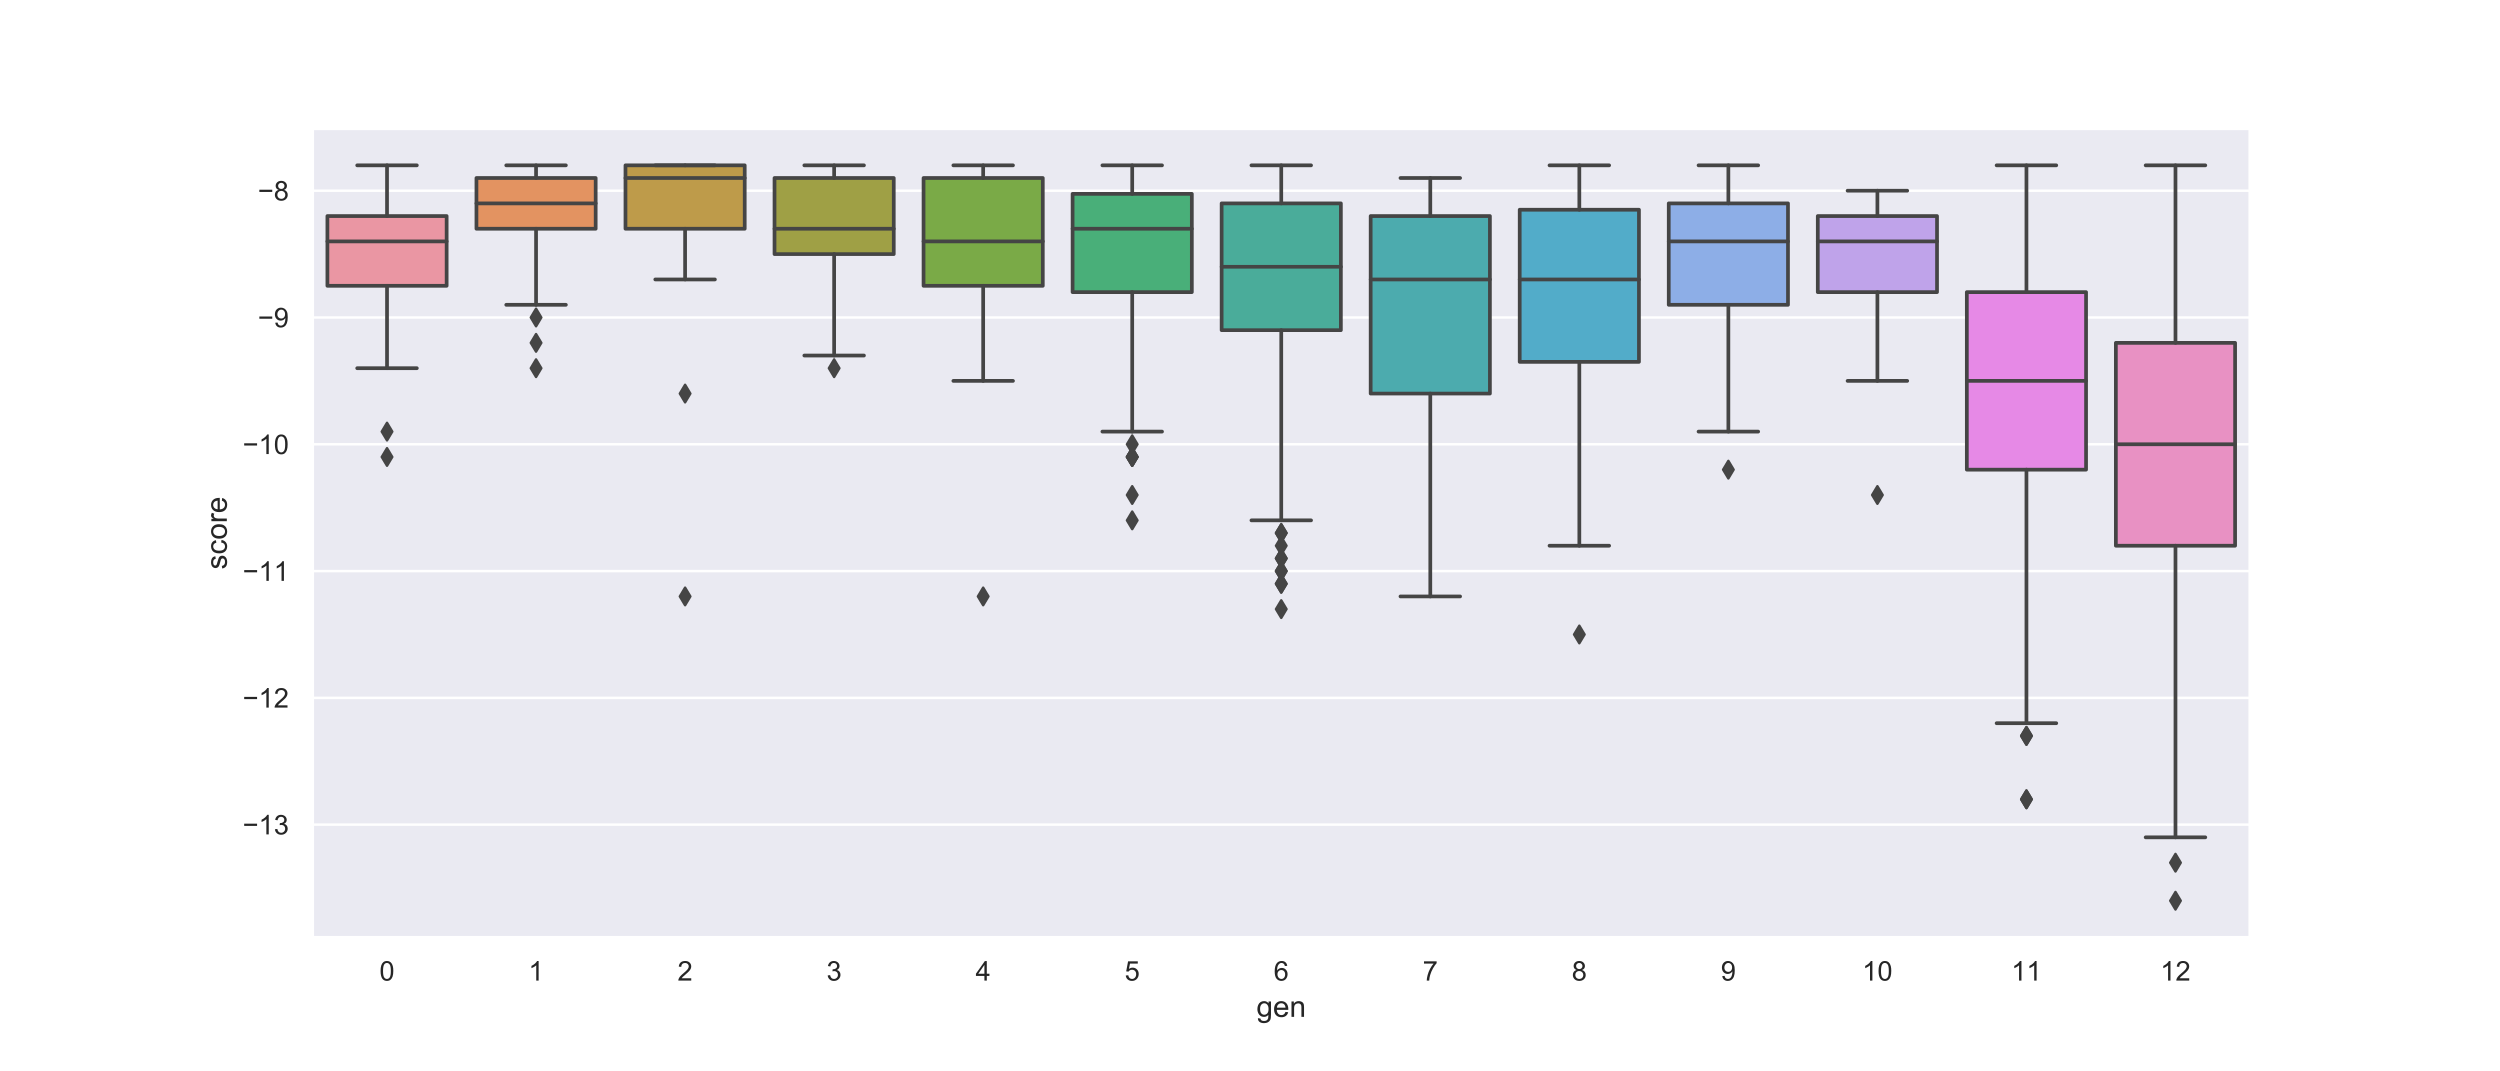 <?xml version="1.0" encoding="utf-8" standalone="no"?>
<!DOCTYPE svg PUBLIC "-//W3C//DTD SVG 1.1//EN"
  "http://www.w3.org/Graphics/SVG/1.1/DTD/svg11.dtd">
<!-- Created with matplotlib (https://matplotlib.org/) -->
<svg height="432pt" version="1.1" viewBox="0 0 1008 432" width="1008pt" xmlns="http://www.w3.org/2000/svg" xmlns:xlink="http://www.w3.org/1999/xlink">
 <defs>
  <style type="text/css">
*{stroke-linecap:butt;stroke-linejoin:round;}
  </style>
 </defs>
 <g id="figure_1">
  <g id="patch_1">
   <path d="M 0 432 
L 1008 432 
L 1008 0 
L 0 0 
z
" style="fill:#ffffff;"/>
  </g>
  <g id="axes_1">
   <g id="patch_2">
    <path d="M 126 378 
L 907.2 378 
L 907.2 51.84 
L 126 51.84 
z
" style="fill:#eaeaf2;"/>
   </g>
   <g id="matplotlib.axis_1">
    <g id="xtick_1">
     <g id="text_1">
      <!-- 0 -->
      <defs>
       <path d="M 4.156 35.297 
Q 4.156 48 6.766 55.734 
Q 9.375 63.484 14.516 67.672 
Q 19.672 71.875 27.484 71.875 
Q 33.25 71.875 37.594 69.547 
Q 41.938 67.234 44.766 62.859 
Q 47.609 58.5 49.219 52.219 
Q 50.828 45.953 50.828 35.297 
Q 50.828 22.703 48.234 14.969 
Q 45.656 7.234 40.5 3 
Q 35.359 -1.219 27.484 -1.219 
Q 17.141 -1.219 11.234 6.203 
Q 4.156 15.141 4.156 35.297 
z
M 13.188 35.297 
Q 13.188 17.672 17.312 11.828 
Q 21.438 6 27.484 6 
Q 33.547 6 37.672 11.859 
Q 41.797 17.719 41.797 35.297 
Q 41.797 52.984 37.672 58.781 
Q 33.547 64.594 27.391 64.594 
Q 21.344 64.594 17.719 59.469 
Q 13.188 52.938 13.188 35.297 
z
" id="ArialMT-48"/>
      </defs>
      <g style="fill:#262626;" transform="translate(152.988 395.374)scale(0.11 -0.11)">
       <use xlink:href="#ArialMT-48"/>
      </g>
     </g>
    </g>
    <g id="xtick_2">
     <g id="text_2">
      <!-- 1 -->
      <defs>
       <path d="M 37.25 0 
L 28.469 0 
L 28.469 56 
Q 25.297 52.984 20.141 49.953 
Q 14.984 46.922 10.891 45.406 
L 10.891 53.906 
Q 18.266 57.375 23.781 62.297 
Q 29.297 67.234 31.594 71.875 
L 37.25 71.875 
z
" id="ArialMT-49"/>
      </defs>
      <g style="fill:#262626;" transform="translate(213.08 395.374)scale(0.11 -0.11)">
       <use xlink:href="#ArialMT-49"/>
      </g>
     </g>
    </g>
    <g id="xtick_3">
     <g id="text_3">
      <!-- 2 -->
      <defs>
       <path d="M 50.344 8.453 
L 50.344 0 
L 3.031 0 
Q 2.938 3.172 4.047 6.109 
Q 5.859 10.938 9.828 15.625 
Q 13.812 20.312 21.344 26.469 
Q 33.016 36.031 37.109 41.625 
Q 41.219 47.219 41.219 52.203 
Q 41.219 57.422 37.469 61 
Q 33.734 64.594 27.734 64.594 
Q 21.391 64.594 17.578 60.781 
Q 13.766 56.984 13.719 50.25 
L 4.688 51.172 
Q 5.609 61.281 11.656 66.578 
Q 17.719 71.875 27.938 71.875 
Q 38.234 71.875 44.234 66.156 
Q 50.25 60.453 50.25 52 
Q 50.25 47.703 48.484 43.547 
Q 46.734 39.406 42.656 34.812 
Q 38.578 30.219 29.109 22.219 
Q 21.188 15.578 18.938 13.203 
Q 16.703 10.844 15.234 8.453 
z
" id="ArialMT-50"/>
      </defs>
      <g style="fill:#262626;" transform="translate(273.172 395.374)scale(0.11 -0.11)">
       <use xlink:href="#ArialMT-50"/>
      </g>
     </g>
    </g>
    <g id="xtick_4">
     <g id="text_4">
      <!-- 3 -->
      <defs>
       <path d="M 4.203 18.891 
L 12.984 20.062 
Q 14.5 12.594 18.141 9.297 
Q 21.781 6 27 6 
Q 33.203 6 37.469 10.297 
Q 41.75 14.594 41.75 20.953 
Q 41.75 27 37.797 30.922 
Q 33.844 34.859 27.734 34.859 
Q 25.25 34.859 21.531 33.891 
L 22.516 41.609 
Q 23.391 41.5 23.922 41.5 
Q 29.547 41.5 34.031 44.422 
Q 38.531 47.359 38.531 53.469 
Q 38.531 58.297 35.25 61.469 
Q 31.984 64.656 26.812 64.656 
Q 21.688 64.656 18.266 61.422 
Q 14.844 58.203 13.875 51.766 
L 5.078 53.328 
Q 6.688 62.156 12.391 67.016 
Q 18.109 71.875 26.609 71.875 
Q 32.469 71.875 37.391 69.359 
Q 42.328 66.844 44.938 62.5 
Q 47.562 58.156 47.562 53.266 
Q 47.562 48.641 45.062 44.828 
Q 42.578 41.016 37.703 38.766 
Q 44.047 37.312 47.562 32.688 
Q 51.078 28.078 51.078 21.141 
Q 51.078 11.766 44.234 5.25 
Q 37.406 -1.266 26.953 -1.266 
Q 17.531 -1.266 11.297 4.344 
Q 5.078 9.969 4.203 18.891 
z
" id="ArialMT-51"/>
      </defs>
      <g style="fill:#262626;" transform="translate(333.265 395.374)scale(0.11 -0.11)">
       <use xlink:href="#ArialMT-51"/>
      </g>
     </g>
    </g>
    <g id="xtick_5">
     <g id="text_5">
      <!-- 4 -->
      <defs>
       <path d="M 32.328 0 
L 32.328 17.141 
L 1.266 17.141 
L 1.266 25.203 
L 33.938 71.578 
L 41.109 71.578 
L 41.109 25.203 
L 50.781 25.203 
L 50.781 17.141 
L 41.109 17.141 
L 41.109 0 
z
M 32.328 25.203 
L 32.328 57.469 
L 9.906 25.203 
z
" id="ArialMT-52"/>
      </defs>
      <g style="fill:#262626;" transform="translate(393.357 395.374)scale(0.11 -0.11)">
       <use xlink:href="#ArialMT-52"/>
      </g>
     </g>
    </g>
    <g id="xtick_6">
     <g id="text_6">
      <!-- 5 -->
      <defs>
       <path d="M 4.156 18.75 
L 13.375 19.531 
Q 14.406 12.797 18.141 9.391 
Q 21.875 6 27.156 6 
Q 33.5 6 37.891 10.781 
Q 42.281 15.578 42.281 23.484 
Q 42.281 31 38.062 35.344 
Q 33.844 39.703 27 39.703 
Q 22.75 39.703 19.328 37.766 
Q 15.922 35.844 13.969 32.766 
L 5.719 33.844 
L 12.641 70.609 
L 48.25 70.609 
L 48.25 62.203 
L 19.672 62.203 
L 15.828 42.969 
Q 22.266 47.469 29.344 47.469 
Q 38.719 47.469 45.156 40.969 
Q 51.609 34.469 51.609 24.266 
Q 51.609 14.547 45.953 7.469 
Q 39.062 -1.219 27.156 -1.219 
Q 17.391 -1.219 11.203 4.25 
Q 5.031 9.719 4.156 18.75 
z
" id="ArialMT-53"/>
      </defs>
      <g style="fill:#262626;" transform="translate(453.449 395.374)scale(0.11 -0.11)">
       <use xlink:href="#ArialMT-53"/>
      </g>
     </g>
    </g>
    <g id="xtick_7">
     <g id="text_7">
      <!-- 6 -->
      <defs>
       <path d="M 49.75 54.047 
L 41.016 53.375 
Q 39.844 58.547 37.703 60.891 
Q 34.125 64.656 28.906 64.656 
Q 24.703 64.656 21.531 62.312 
Q 17.391 59.281 14.984 53.469 
Q 12.594 47.656 12.5 36.922 
Q 15.672 41.75 20.266 44.094 
Q 24.859 46.438 29.891 46.438 
Q 38.672 46.438 44.844 39.969 
Q 51.031 33.5 51.031 23.25 
Q 51.031 16.5 48.125 10.719 
Q 45.219 4.938 40.141 1.859 
Q 35.062 -1.219 28.609 -1.219 
Q 17.625 -1.219 10.688 6.859 
Q 3.766 14.938 3.766 33.5 
Q 3.766 54.25 11.422 63.672 
Q 18.109 71.875 29.438 71.875 
Q 37.891 71.875 43.281 67.141 
Q 48.688 62.406 49.75 54.047 
z
M 13.875 23.188 
Q 13.875 18.656 15.797 14.5 
Q 17.719 10.359 21.188 8.172 
Q 24.656 6 28.469 6 
Q 34.031 6 38.031 10.484 
Q 42.047 14.984 42.047 22.703 
Q 42.047 30.125 38.078 34.391 
Q 34.125 38.672 28.125 38.672 
Q 22.172 38.672 18.016 34.391 
Q 13.875 30.125 13.875 23.188 
z
" id="ArialMT-54"/>
      </defs>
      <g style="fill:#262626;" transform="translate(513.541 395.374)scale(0.11 -0.11)">
       <use xlink:href="#ArialMT-54"/>
      </g>
     </g>
    </g>
    <g id="xtick_8">
     <g id="text_8">
      <!-- 7 -->
      <defs>
       <path d="M 4.734 62.203 
L 4.734 70.656 
L 51.078 70.656 
L 51.078 63.812 
Q 44.234 56.547 37.516 44.484 
Q 30.812 32.422 27.156 19.672 
Q 24.516 10.688 23.781 0 
L 14.75 0 
Q 14.891 8.453 18.062 20.406 
Q 21.234 32.375 27.172 43.484 
Q 33.109 54.594 39.797 62.203 
z
" id="ArialMT-55"/>
      </defs>
      <g style="fill:#262626;" transform="translate(573.634 395.374)scale(0.11 -0.11)">
       <use xlink:href="#ArialMT-55"/>
      </g>
     </g>
    </g>
    <g id="xtick_9">
     <g id="text_9">
      <!-- 8 -->
      <defs>
       <path d="M 17.672 38.812 
Q 12.203 40.828 9.562 44.531 
Q 6.938 48.25 6.938 53.422 
Q 6.938 61.234 12.547 66.547 
Q 18.172 71.875 27.484 71.875 
Q 36.859 71.875 42.578 66.422 
Q 48.297 60.984 48.297 53.172 
Q 48.297 48.188 45.672 44.5 
Q 43.062 40.828 37.75 38.812 
Q 44.344 36.672 47.781 31.875 
Q 51.219 27.094 51.219 20.453 
Q 51.219 11.281 44.719 5.031 
Q 38.234 -1.219 27.641 -1.219 
Q 17.047 -1.219 10.547 5.047 
Q 4.047 11.328 4.047 20.703 
Q 4.047 27.688 7.594 32.391 
Q 11.141 37.109 17.672 38.812 
z
M 15.922 53.719 
Q 15.922 48.641 19.188 45.406 
Q 22.469 42.188 27.688 42.188 
Q 32.766 42.188 36.016 45.375 
Q 39.266 48.578 39.266 53.219 
Q 39.266 58.062 35.906 61.359 
Q 32.562 64.656 27.594 64.656 
Q 22.562 64.656 19.234 61.422 
Q 15.922 58.203 15.922 53.719 
z
M 13.094 20.656 
Q 13.094 16.891 14.875 13.375 
Q 16.656 9.859 20.172 7.922 
Q 23.688 6 27.734 6 
Q 34.031 6 38.125 10.047 
Q 42.234 14.109 42.234 20.359 
Q 42.234 26.703 38.016 30.859 
Q 33.797 35.016 27.438 35.016 
Q 21.234 35.016 17.156 30.906 
Q 13.094 26.812 13.094 20.656 
z
" id="ArialMT-56"/>
      </defs>
      <g style="fill:#262626;" transform="translate(633.726 395.374)scale(0.11 -0.11)">
       <use xlink:href="#ArialMT-56"/>
      </g>
     </g>
    </g>
    <g id="xtick_10">
     <g id="text_10">
      <!-- 9 -->
      <defs>
       <path d="M 5.469 16.547 
L 13.922 17.328 
Q 14.984 11.375 18.016 8.688 
Q 21.047 6 25.781 6 
Q 29.828 6 32.875 7.859 
Q 35.938 9.719 37.891 12.812 
Q 39.844 15.922 41.156 21.188 
Q 42.484 26.469 42.484 31.938 
Q 42.484 32.516 42.438 33.688 
Q 39.797 29.5 35.234 26.875 
Q 30.672 24.266 25.344 24.266 
Q 16.453 24.266 10.297 30.703 
Q 4.156 37.156 4.156 47.703 
Q 4.156 58.594 10.578 65.234 
Q 17 71.875 26.656 71.875 
Q 33.641 71.875 39.422 68.109 
Q 45.219 64.359 48.219 57.391 
Q 51.219 50.438 51.219 37.25 
Q 51.219 23.531 48.234 15.406 
Q 45.266 7.281 39.375 3.031 
Q 33.5 -1.219 25.594 -1.219 
Q 17.188 -1.219 11.859 3.438 
Q 6.547 8.109 5.469 16.547 
z
M 41.453 48.141 
Q 41.453 55.719 37.422 60.156 
Q 33.406 64.594 27.734 64.594 
Q 21.875 64.594 17.531 59.812 
Q 13.188 55.031 13.188 47.406 
Q 13.188 40.578 17.312 36.297 
Q 21.438 32.031 27.484 32.031 
Q 33.594 32.031 37.516 36.297 
Q 41.453 40.578 41.453 48.141 
z
" id="ArialMT-57"/>
      </defs>
      <g style="fill:#262626;" transform="translate(693.818 395.374)scale(0.11 -0.11)">
       <use xlink:href="#ArialMT-57"/>
      </g>
     </g>
    </g>
    <g id="xtick_11">
     <g id="text_11">
      <!-- 10 -->
      <g style="fill:#262626;" transform="translate(750.852 395.374)scale(0.11 -0.11)">
       <use xlink:href="#ArialMT-49"/>
       <use x="55.615" xlink:href="#ArialMT-48"/>
      </g>
     </g>
    </g>
    <g id="xtick_12">
     <g id="text_12">
      <!-- 11 -->
      <g style="fill:#262626;" transform="translate(810.951 395.374)scale(0.11 -0.11)">
       <use xlink:href="#ArialMT-49"/>
       <use x="55.506" xlink:href="#ArialMT-49"/>
      </g>
     </g>
    </g>
    <g id="xtick_13">
     <g id="text_13">
      <!-- 12 -->
      <g style="fill:#262626;" transform="translate(871.037 395.374)scale(0.11 -0.11)">
       <use xlink:href="#ArialMT-49"/>
       <use x="55.615" xlink:href="#ArialMT-50"/>
      </g>
     </g>
    </g>
    <g id="text_14">
     <!-- gen -->
     <defs>
      <path d="M 4.984 -4.297 
L 13.531 -5.562 
Q 14.062 -9.516 16.5 -11.328 
Q 19.781 -13.766 25.438 -13.766 
Q 31.547 -13.766 34.859 -11.328 
Q 38.188 -8.891 39.359 -4.5 
Q 40.047 -1.812 39.984 6.781 
Q 34.234 0 25.641 0 
Q 14.938 0 9.078 7.719 
Q 3.219 15.438 3.219 26.219 
Q 3.219 33.641 5.906 39.906 
Q 8.594 46.188 13.688 49.609 
Q 18.797 53.031 25.688 53.031 
Q 34.859 53.031 40.828 45.609 
L 40.828 51.859 
L 48.922 51.859 
L 48.922 7.031 
Q 48.922 -5.078 46.453 -10.125 
Q 44 -15.188 38.641 -18.109 
Q 33.297 -21.047 25.484 -21.047 
Q 16.219 -21.047 10.5 -16.875 
Q 4.781 -12.703 4.984 -4.297 
z
M 12.25 26.859 
Q 12.25 16.656 16.297 11.969 
Q 20.359 7.281 26.469 7.281 
Q 32.516 7.281 36.609 11.938 
Q 40.719 16.609 40.719 26.562 
Q 40.719 36.078 36.5 40.906 
Q 32.281 45.75 26.312 45.75 
Q 20.453 45.75 16.344 40.984 
Q 12.25 36.234 12.25 26.859 
z
" id="ArialMT-103"/>
      <path d="M 42.094 16.703 
L 51.172 15.578 
Q 49.031 7.625 43.219 3.219 
Q 37.406 -1.172 28.375 -1.172 
Q 17 -1.172 10.328 5.828 
Q 3.656 12.844 3.656 25.484 
Q 3.656 38.578 10.391 45.797 
Q 17.141 53.031 27.875 53.031 
Q 38.281 53.031 44.875 45.953 
Q 51.469 38.875 51.469 26.031 
Q 51.469 25.25 51.422 23.688 
L 12.75 23.688 
Q 13.234 15.141 17.578 10.594 
Q 21.922 6.062 28.422 6.062 
Q 33.25 6.062 36.672 8.594 
Q 40.094 11.141 42.094 16.703 
z
M 13.234 30.906 
L 42.188 30.906 
Q 41.609 37.453 38.875 40.719 
Q 34.672 45.797 27.984 45.797 
Q 21.922 45.797 17.797 41.75 
Q 13.672 37.703 13.234 30.906 
z
" id="ArialMT-101"/>
      <path d="M 6.594 0 
L 6.594 51.859 
L 14.5 51.859 
L 14.5 44.484 
Q 20.219 53.031 31 53.031 
Q 35.688 53.031 39.625 51.344 
Q 43.562 49.656 45.516 46.922 
Q 47.469 44.188 48.25 40.438 
Q 48.734 37.984 48.734 31.891 
L 48.734 0 
L 39.938 0 
L 39.938 31.547 
Q 39.938 36.922 38.906 39.578 
Q 37.891 42.234 35.281 43.812 
Q 32.672 45.406 29.156 45.406 
Q 23.531 45.406 19.453 41.844 
Q 15.375 38.281 15.375 28.328 
L 15.375 0 
z
" id="ArialMT-110"/>
     </defs>
     <g style="fill:#262626;" transform="translate(506.59 410.009)scale(0.12 -0.12)">
      <use xlink:href="#ArialMT-103"/>
      <use x="55.615" xlink:href="#ArialMT-101"/>
      <use x="111.23" xlink:href="#ArialMT-110"/>
     </g>
    </g>
   </g>
   <g id="matplotlib.axis_2">
    <g id="ytick_1">
     <g id="line2d_1">
      <path clip-path="url(#p9f31cb4ea2)" d="M 126 332.501 
L 907.2 332.501 
" style="fill:none;stroke:#ffffff;stroke-linecap:round;"/>
     </g>
     <g id="text_15">
      <!-- −13 -->
      <defs>
       <path d="M 52.828 31.203 
L 5.562 31.203 
L 5.562 39.406 
L 52.828 39.406 
z
" id="ArialMT-8722"/>
      </defs>
      <g style="fill:#262626;" transform="translate(97.841 336.438)scale(0.11 -0.11)">
       <use xlink:href="#ArialMT-8722"/>
       <use x="58.398" xlink:href="#ArialMT-49"/>
       <use x="114.014" xlink:href="#ArialMT-51"/>
      </g>
     </g>
    </g>
    <g id="ytick_2">
     <g id="line2d_2">
      <path clip-path="url(#p9f31cb4ea2)" d="M 126 281.379 
L 907.2 281.379 
" style="fill:none;stroke:#ffffff;stroke-linecap:round;"/>
     </g>
     <g id="text_16">
      <!-- −12 -->
      <g style="fill:#262626;" transform="translate(97.841 285.316)scale(0.11 -0.11)">
       <use xlink:href="#ArialMT-8722"/>
       <use x="58.398" xlink:href="#ArialMT-49"/>
       <use x="114.014" xlink:href="#ArialMT-50"/>
      </g>
     </g>
    </g>
    <g id="ytick_3">
     <g id="line2d_3">
      <path clip-path="url(#p9f31cb4ea2)" d="M 126 230.257 
L 907.2 230.257 
" style="fill:none;stroke:#ffffff;stroke-linecap:round;"/>
     </g>
     <g id="text_17">
      <!-- −11 -->
      <g style="fill:#262626;" transform="translate(97.853 234.193)scale(0.11 -0.11)">
       <use xlink:href="#ArialMT-8722"/>
       <use x="58.398" xlink:href="#ArialMT-49"/>
       <use x="113.904" xlink:href="#ArialMT-49"/>
      </g>
     </g>
    </g>
    <g id="ytick_4">
     <g id="line2d_4">
      <path clip-path="url(#p9f31cb4ea2)" d="M 126 179.134 
L 907.2 179.134 
" style="fill:none;stroke:#ffffff;stroke-linecap:round;"/>
     </g>
     <g id="text_18">
      <!-- −10 -->
      <g style="fill:#262626;" transform="translate(97.841 183.071)scale(0.11 -0.11)">
       <use xlink:href="#ArialMT-8722"/>
       <use x="58.398" xlink:href="#ArialMT-49"/>
       <use x="114.014" xlink:href="#ArialMT-48"/>
      </g>
     </g>
    </g>
    <g id="ytick_5">
     <g id="line2d_5">
      <path clip-path="url(#p9f31cb4ea2)" d="M 126 128.012 
L 907.2 128.012 
" style="fill:none;stroke:#ffffff;stroke-linecap:round;"/>
     </g>
     <g id="text_19">
      <!-- −9 -->
      <g style="fill:#262626;" transform="translate(103.958 131.949)scale(0.11 -0.11)">
       <use xlink:href="#ArialMT-8722"/>
       <use x="58.398" xlink:href="#ArialMT-57"/>
      </g>
     </g>
    </g>
    <g id="ytick_6">
     <g id="line2d_6">
      <path clip-path="url(#p9f31cb4ea2)" d="M 126 76.89 
L 907.2 76.89 
" style="fill:none;stroke:#ffffff;stroke-linecap:round;"/>
     </g>
     <g id="text_20">
      <!-- −8 -->
      <g style="fill:#262626;" transform="translate(103.958 80.827)scale(0.11 -0.11)">
       <use xlink:href="#ArialMT-8722"/>
       <use x="58.398" xlink:href="#ArialMT-56"/>
      </g>
     </g>
    </g>
    <g id="text_21">
     <!-- score -->
     <defs>
      <path d="M 3.078 15.484 
L 11.766 16.844 
Q 12.5 11.625 15.844 8.844 
Q 19.188 6.062 25.203 6.062 
Q 31.25 6.062 34.172 8.516 
Q 37.109 10.984 37.109 14.312 
Q 37.109 17.281 34.516 19 
Q 32.719 20.172 25.531 21.969 
Q 15.875 24.422 12.141 26.203 
Q 8.406 27.984 6.469 31.125 
Q 4.547 34.281 4.547 38.094 
Q 4.547 41.547 6.125 44.5 
Q 7.719 47.469 10.453 49.422 
Q 12.5 50.922 16.031 51.969 
Q 19.578 53.031 23.641 53.031 
Q 29.734 53.031 34.344 51.266 
Q 38.969 49.516 41.156 46.5 
Q 43.359 43.5 44.188 38.484 
L 35.594 37.312 
Q 35.016 41.312 32.203 43.547 
Q 29.391 45.797 24.266 45.797 
Q 18.219 45.797 15.625 43.797 
Q 13.031 41.797 13.031 39.109 
Q 13.031 37.406 14.109 36.031 
Q 15.188 34.625 17.484 33.688 
Q 18.797 33.203 25.25 31.453 
Q 34.578 28.953 38.25 27.359 
Q 41.938 25.781 44.031 22.75 
Q 46.141 19.734 46.141 15.234 
Q 46.141 10.844 43.578 6.953 
Q 41.016 3.078 36.172 0.953 
Q 31.344 -1.172 25.25 -1.172 
Q 15.141 -1.172 9.844 3.031 
Q 4.547 7.234 3.078 15.484 
z
" id="ArialMT-115"/>
      <path d="M 40.438 19 
L 49.078 17.875 
Q 47.656 8.938 41.812 3.875 
Q 35.984 -1.172 27.484 -1.172 
Q 16.844 -1.172 10.375 5.781 
Q 3.906 12.75 3.906 25.734 
Q 3.906 34.125 6.688 40.422 
Q 9.469 46.734 15.156 49.875 
Q 20.844 53.031 27.547 53.031 
Q 35.984 53.031 41.359 48.75 
Q 46.734 44.484 48.25 36.625 
L 39.703 35.297 
Q 38.484 40.531 35.375 43.156 
Q 32.281 45.797 27.875 45.797 
Q 21.234 45.797 17.078 41.031 
Q 12.938 36.281 12.938 25.984 
Q 12.938 15.531 16.938 10.797 
Q 20.953 6.062 27.391 6.062 
Q 32.562 6.062 36.031 9.234 
Q 39.5 12.406 40.438 19 
z
" id="ArialMT-99"/>
      <path d="M 3.328 25.922 
Q 3.328 40.328 11.328 47.266 
Q 18.016 53.031 27.641 53.031 
Q 38.328 53.031 45.109 46.016 
Q 51.906 39.016 51.906 26.656 
Q 51.906 16.656 48.906 10.906 
Q 45.906 5.172 40.156 2 
Q 34.422 -1.172 27.641 -1.172 
Q 16.75 -1.172 10.031 5.812 
Q 3.328 12.797 3.328 25.922 
z
M 12.359 25.922 
Q 12.359 15.969 16.703 11.016 
Q 21.047 6.062 27.641 6.062 
Q 34.188 6.062 38.531 11.031 
Q 42.875 16.016 42.875 26.219 
Q 42.875 35.844 38.5 40.797 
Q 34.125 45.75 27.641 45.75 
Q 21.047 45.75 16.703 40.812 
Q 12.359 35.891 12.359 25.922 
z
" id="ArialMT-111"/>
      <path d="M 6.5 0 
L 6.5 51.859 
L 14.406 51.859 
L 14.406 44 
Q 17.438 49.516 20 51.266 
Q 22.562 53.031 25.641 53.031 
Q 30.078 53.031 34.672 50.203 
L 31.641 42.047 
Q 28.422 43.953 25.203 43.953 
Q 22.312 43.953 20.016 42.219 
Q 17.719 40.484 16.75 37.406 
Q 15.281 32.719 15.281 27.156 
L 15.281 0 
z
" id="ArialMT-114"/>
     </defs>
     <g style="fill:#262626;" transform="translate(91.456 229.591)rotate(-90)scale(0.12 -0.12)">
      <use xlink:href="#ArialMT-115"/>
      <use x="50" xlink:href="#ArialMT-99"/>
      <use x="100" xlink:href="#ArialMT-111"/>
      <use x="155.615" xlink:href="#ArialMT-114"/>
      <use x="188.916" xlink:href="#ArialMT-101"/>
     </g>
    </g>
   </g>
   <g id="patch_3">
    <path clip-path="url(#p9f31cb4ea2)" d="M 132.009 115.232 
L 180.083 115.232 
L 180.083 87.114 
L 132.009 87.114 
L 132.009 115.232 
z
" style="fill:#ea96a3;stroke:#454545;stroke-linejoin:miter;stroke-width:1.5;"/>
   </g>
   <g id="patch_4">
    <path clip-path="url(#p9f31cb4ea2)" d="M 192.102 92.227 
L 240.175 92.227 
L 240.175 71.778 
L 192.102 71.778 
L 192.102 92.227 
z
" style="fill:#e39361;stroke:#454545;stroke-linejoin:miter;stroke-width:1.5;"/>
   </g>
   <g id="patch_5">
    <path clip-path="url(#p9f31cb4ea2)" d="M 252.194 92.227 
L 300.268 92.227 
L 300.268 66.665 
L 252.194 66.665 
L 252.194 92.227 
z
" style="fill:#be9b4a;stroke:#454545;stroke-linejoin:miter;stroke-width:1.5;"/>
   </g>
   <g id="patch_6">
    <path clip-path="url(#p9f31cb4ea2)" d="M 312.286 102.451 
L 360.36 102.451 
L 360.36 71.778 
L 312.286 71.778 
L 312.286 102.451 
z
" style="fill:#9fa045;stroke:#454545;stroke-linejoin:miter;stroke-width:1.5;"/>
   </g>
   <g id="patch_7">
    <path clip-path="url(#p9f31cb4ea2)" d="M 372.378 115.232 
L 420.452 115.232 
L 420.452 71.778 
L 372.378 71.778 
L 372.378 115.232 
z
" style="fill:#7aaa47;stroke:#454545;stroke-linejoin:miter;stroke-width:1.5;"/>
   </g>
   <g id="patch_8">
    <path clip-path="url(#p9f31cb4ea2)" d="M 432.471 117.788 
L 480.545 117.788 
L 480.545 78.168 
L 432.471 78.168 
L 432.471 117.788 
z
" style="fill:#49af79;stroke:#454545;stroke-linejoin:miter;stroke-width:1.5;"/>
   </g>
   <g id="patch_9">
    <path clip-path="url(#p9f31cb4ea2)" d="M 492.563 133.124 
L 540.637 133.124 
L 540.637 82.002 
L 492.563 82.002 
L 492.563 133.124 
z
" style="fill:#4aac9a;stroke:#454545;stroke-linejoin:miter;stroke-width:1.5;"/>
   </g>
   <g id="patch_10">
    <path clip-path="url(#p9f31cb4ea2)" d="M 552.655 158.686 
L 600.729 158.686 
L 600.729 87.114 
L 552.655 87.114 
L 552.655 158.686 
z
" style="fill:#4cabae;stroke:#454545;stroke-linejoin:miter;stroke-width:1.5;"/>
   </g>
   <g id="patch_11">
    <path clip-path="url(#p9f31cb4ea2)" d="M 612.748 145.905 
L 660.822 145.905 
L 660.822 84.558 
L 612.748 84.558 
L 612.748 145.905 
z
" style="fill:#52acc9;stroke:#454545;stroke-linejoin:miter;stroke-width:1.5;"/>
   </g>
   <g id="patch_12">
    <path clip-path="url(#p9f31cb4ea2)" d="M 672.84 122.9 
L 720.914 122.9 
L 720.914 82.002 
L 672.84 82.002 
L 672.84 122.9 
z
" style="fill:#8daee7;stroke:#454545;stroke-linejoin:miter;stroke-width:1.5;"/>
   </g>
   <g id="patch_13">
    <path clip-path="url(#p9f31cb4ea2)" d="M 732.932 117.788 
L 781.006 117.788 
L 781.006 87.114 
L 732.932 87.114 
L 732.932 117.788 
z
" style="fill:#bfa3ea;stroke:#454545;stroke-linejoin:miter;stroke-width:1.5;"/>
   </g>
   <g id="patch_14">
    <path clip-path="url(#p9f31cb4ea2)" d="M 793.025 189.359 
L 841.098 189.359 
L 841.098 117.788 
L 793.025 117.788 
L 793.025 189.359 
z
" style="fill:#e689e6;stroke:#454545;stroke-linejoin:miter;stroke-width:1.5;"/>
   </g>
   <g id="patch_15">
    <path clip-path="url(#p9f31cb4ea2)" d="M 853.117 220.032 
L 901.191 220.032 
L 901.191 138.237 
L 853.117 138.237 
L 853.117 220.032 
z
" style="fill:#e891c3;stroke:#454545;stroke-linejoin:miter;stroke-width:1.5;"/>
   </g>
   <g id="line2d_7">
    <path clip-path="url(#p9f31cb4ea2)" d="M 156.046 115.232 
L 156.046 148.461 
" style="fill:none;stroke:#454545;stroke-linecap:round;stroke-width:1.5;"/>
   </g>
   <g id="line2d_8">
    <path clip-path="url(#p9f31cb4ea2)" d="M 156.046 87.114 
L 156.046 66.665 
" style="fill:none;stroke:#454545;stroke-linecap:round;stroke-width:1.5;"/>
   </g>
   <g id="line2d_9">
    <path clip-path="url(#p9f31cb4ea2)" d="M 144.028 148.461 
L 168.065 148.461 
" style="fill:none;stroke:#454545;stroke-linecap:round;stroke-width:1.5;"/>
   </g>
   <g id="line2d_10">
    <path clip-path="url(#p9f31cb4ea2)" d="M 144.028 66.665 
L 168.065 66.665 
" style="fill:none;stroke:#454545;stroke-linecap:round;stroke-width:1.5;"/>
   </g>
   <g id="line2d_11">
    <defs>
     <path d="M 0 3.536 
L 2.121 0 
L 0 -3.536 
L -2.121 0 
z
" id="m2fde27717a" style="stroke:#454545;stroke-linejoin:miter;"/>
    </defs>
    <g clip-path="url(#p9f31cb4ea2)">
     <use style="fill:#454545;stroke:#454545;stroke-linejoin:miter;" x="156.046" xlink:href="#m2fde27717a" y="184.247"/>
     <use style="fill:#454545;stroke:#454545;stroke-linejoin:miter;" x="156.046" xlink:href="#m2fde27717a" y="174.022"/>
    </g>
   </g>
   <g id="line2d_12">
    <path clip-path="url(#p9f31cb4ea2)" d="M 216.138 92.227 
L 216.138 122.9 
" style="fill:none;stroke:#454545;stroke-linecap:round;stroke-width:1.5;"/>
   </g>
   <g id="line2d_13">
    <path clip-path="url(#p9f31cb4ea2)" d="M 216.138 71.778 
L 216.138 66.665 
" style="fill:none;stroke:#454545;stroke-linecap:round;stroke-width:1.5;"/>
   </g>
   <g id="line2d_14">
    <path clip-path="url(#p9f31cb4ea2)" d="M 204.12 122.9 
L 228.157 122.9 
" style="fill:none;stroke:#454545;stroke-linecap:round;stroke-width:1.5;"/>
   </g>
   <g id="line2d_15">
    <path clip-path="url(#p9f31cb4ea2)" d="M 204.12 66.665 
L 228.157 66.665 
" style="fill:none;stroke:#454545;stroke-linecap:round;stroke-width:1.5;"/>
   </g>
   <g id="line2d_16">
    <g clip-path="url(#p9f31cb4ea2)">
     <use style="fill:#454545;stroke:#454545;stroke-linejoin:miter;" x="216.138" xlink:href="#m2fde27717a" y="148.461"/>
     <use style="fill:#454545;stroke:#454545;stroke-linejoin:miter;" x="216.138" xlink:href="#m2fde27717a" y="138.237"/>
     <use style="fill:#454545;stroke:#454545;stroke-linejoin:miter;" x="216.138" xlink:href="#m2fde27717a" y="128.012"/>
    </g>
   </g>
   <g id="line2d_17">
    <path clip-path="url(#p9f31cb4ea2)" d="M 276.231 92.227 
L 276.231 112.675 
" style="fill:none;stroke:#454545;stroke-linecap:round;stroke-width:1.5;"/>
   </g>
   <g id="line2d_18">
    <path clip-path="url(#p9f31cb4ea2)" d="M 276.231 66.665 
L 276.231 66.665 
" style="fill:none;stroke:#454545;stroke-linecap:round;stroke-width:1.5;"/>
   </g>
   <g id="line2d_19">
    <path clip-path="url(#p9f31cb4ea2)" d="M 264.212 112.675 
L 288.249 112.675 
" style="fill:none;stroke:#454545;stroke-linecap:round;stroke-width:1.5;"/>
   </g>
   <g id="line2d_20">
    <path clip-path="url(#p9f31cb4ea2)" d="M 264.212 66.665 
L 288.249 66.665 
" style="fill:none;stroke:#454545;stroke-linecap:round;stroke-width:1.5;"/>
   </g>
   <g id="line2d_21">
    <g clip-path="url(#p9f31cb4ea2)">
     <use style="fill:#454545;stroke:#454545;stroke-linejoin:miter;" x="276.231" xlink:href="#m2fde27717a" y="240.481"/>
     <use style="fill:#454545;stroke:#454545;stroke-linejoin:miter;" x="276.231" xlink:href="#m2fde27717a" y="158.686"/>
    </g>
   </g>
   <g id="line2d_22">
    <path clip-path="url(#p9f31cb4ea2)" d="M 336.323 102.451 
L 336.323 143.349 
" style="fill:none;stroke:#454545;stroke-linecap:round;stroke-width:1.5;"/>
   </g>
   <g id="line2d_23">
    <path clip-path="url(#p9f31cb4ea2)" d="M 336.323 71.778 
L 336.323 66.665 
" style="fill:none;stroke:#454545;stroke-linecap:round;stroke-width:1.5;"/>
   </g>
   <g id="line2d_24">
    <path clip-path="url(#p9f31cb4ea2)" d="M 324.305 143.349 
L 348.342 143.349 
" style="fill:none;stroke:#454545;stroke-linecap:round;stroke-width:1.5;"/>
   </g>
   <g id="line2d_25">
    <path clip-path="url(#p9f31cb4ea2)" d="M 324.305 66.665 
L 348.342 66.665 
" style="fill:none;stroke:#454545;stroke-linecap:round;stroke-width:1.5;"/>
   </g>
   <g id="line2d_26">
    <g clip-path="url(#p9f31cb4ea2)">
     <use style="fill:#454545;stroke:#454545;stroke-linejoin:miter;" x="336.323" xlink:href="#m2fde27717a" y="148.461"/>
    </g>
   </g>
   <g id="line2d_27">
    <path clip-path="url(#p9f31cb4ea2)" d="M 396.415 115.232 
L 396.415 153.573 
" style="fill:none;stroke:#454545;stroke-linecap:round;stroke-width:1.5;"/>
   </g>
   <g id="line2d_28">
    <path clip-path="url(#p9f31cb4ea2)" d="M 396.415 71.778 
L 396.415 66.665 
" style="fill:none;stroke:#454545;stroke-linecap:round;stroke-width:1.5;"/>
   </g>
   <g id="line2d_29">
    <path clip-path="url(#p9f31cb4ea2)" d="M 384.397 153.573 
L 408.434 153.573 
" style="fill:none;stroke:#454545;stroke-linecap:round;stroke-width:1.5;"/>
   </g>
   <g id="line2d_30">
    <path clip-path="url(#p9f31cb4ea2)" d="M 384.397 66.665 
L 408.434 66.665 
" style="fill:none;stroke:#454545;stroke-linecap:round;stroke-width:1.5;"/>
   </g>
   <g id="line2d_31">
    <g clip-path="url(#p9f31cb4ea2)">
     <use style="fill:#454545;stroke:#454545;stroke-linejoin:miter;" x="396.415" xlink:href="#m2fde27717a" y="240.481"/>
    </g>
   </g>
   <g id="line2d_32">
    <path clip-path="url(#p9f31cb4ea2)" d="M 456.508 117.788 
L 456.508 174.022 
" style="fill:none;stroke:#454545;stroke-linecap:round;stroke-width:1.5;"/>
   </g>
   <g id="line2d_33">
    <path clip-path="url(#p9f31cb4ea2)" d="M 456.508 78.168 
L 456.508 66.665 
" style="fill:none;stroke:#454545;stroke-linecap:round;stroke-width:1.5;"/>
   </g>
   <g id="line2d_34">
    <path clip-path="url(#p9f31cb4ea2)" d="M 444.489 174.022 
L 468.526 174.022 
" style="fill:none;stroke:#454545;stroke-linecap:round;stroke-width:1.5;"/>
   </g>
   <g id="line2d_35">
    <path clip-path="url(#p9f31cb4ea2)" d="M 444.489 66.665 
L 468.526 66.665 
" style="fill:none;stroke:#454545;stroke-linecap:round;stroke-width:1.5;"/>
   </g>
   <g id="line2d_36">
    <g clip-path="url(#p9f31cb4ea2)">
     <use style="fill:#454545;stroke:#454545;stroke-linejoin:miter;" x="456.508" xlink:href="#m2fde27717a" y="209.808"/>
     <use style="fill:#454545;stroke:#454545;stroke-linejoin:miter;" x="456.508" xlink:href="#m2fde27717a" y="199.583"/>
     <use style="fill:#454545;stroke:#454545;stroke-linejoin:miter;" x="456.508" xlink:href="#m2fde27717a" y="184.247"/>
     <use style="fill:#454545;stroke:#454545;stroke-linejoin:miter;" x="456.508" xlink:href="#m2fde27717a" y="184.247"/>
     <use style="fill:#454545;stroke:#454545;stroke-linejoin:miter;" x="456.508" xlink:href="#m2fde27717a" y="184.247"/>
     <use style="fill:#454545;stroke:#454545;stroke-linejoin:miter;" x="456.508" xlink:href="#m2fde27717a" y="179.134"/>
    </g>
   </g>
   <g id="line2d_37">
    <path clip-path="url(#p9f31cb4ea2)" d="M 516.6 133.124 
L 516.6 209.808 
" style="fill:none;stroke:#454545;stroke-linecap:round;stroke-width:1.5;"/>
   </g>
   <g id="line2d_38">
    <path clip-path="url(#p9f31cb4ea2)" d="M 516.6 82.002 
L 516.6 66.665 
" style="fill:none;stroke:#454545;stroke-linecap:round;stroke-width:1.5;"/>
   </g>
   <g id="line2d_39">
    <path clip-path="url(#p9f31cb4ea2)" d="M 504.582 209.808 
L 528.618 209.808 
" style="fill:none;stroke:#454545;stroke-linecap:round;stroke-width:1.5;"/>
   </g>
   <g id="line2d_40">
    <path clip-path="url(#p9f31cb4ea2)" d="M 504.582 66.665 
L 528.618 66.665 
" style="fill:none;stroke:#454545;stroke-linecap:round;stroke-width:1.5;"/>
   </g>
   <g id="line2d_41">
    <g clip-path="url(#p9f31cb4ea2)">
     <use style="fill:#454545;stroke:#454545;stroke-linejoin:miter;" x="516.6" xlink:href="#m2fde27717a" y="245.593"/>
     <use style="fill:#454545;stroke:#454545;stroke-linejoin:miter;" x="516.6" xlink:href="#m2fde27717a" y="235.369"/>
     <use style="fill:#454545;stroke:#454545;stroke-linejoin:miter;" x="516.6" xlink:href="#m2fde27717a" y="235.369"/>
     <use style="fill:#454545;stroke:#454545;stroke-linejoin:miter;" x="516.6" xlink:href="#m2fde27717a" y="230.257"/>
     <use style="fill:#454545;stroke:#454545;stroke-linejoin:miter;" x="516.6" xlink:href="#m2fde27717a" y="230.257"/>
     <use style="fill:#454545;stroke:#454545;stroke-linejoin:miter;" x="516.6" xlink:href="#m2fde27717a" y="225.144"/>
     <use style="fill:#454545;stroke:#454545;stroke-linejoin:miter;" x="516.6" xlink:href="#m2fde27717a" y="225.144"/>
     <use style="fill:#454545;stroke:#454545;stroke-linejoin:miter;" x="516.6" xlink:href="#m2fde27717a" y="220.032"/>
     <use style="fill:#454545;stroke:#454545;stroke-linejoin:miter;" x="516.6" xlink:href="#m2fde27717a" y="214.92"/>
     <use style="fill:#454545;stroke:#454545;stroke-linejoin:miter;" x="516.6" xlink:href="#m2fde27717a" y="214.92"/>
    </g>
   </g>
   <g id="line2d_42">
    <path clip-path="url(#p9f31cb4ea2)" d="M 576.692 158.686 
L 576.692 240.481 
" style="fill:none;stroke:#454545;stroke-linecap:round;stroke-width:1.5;"/>
   </g>
   <g id="line2d_43">
    <path clip-path="url(#p9f31cb4ea2)" d="M 576.692 87.114 
L 576.692 71.778 
" style="fill:none;stroke:#454545;stroke-linecap:round;stroke-width:1.5;"/>
   </g>
   <g id="line2d_44">
    <path clip-path="url(#p9f31cb4ea2)" d="M 564.674 240.481 
L 588.711 240.481 
" style="fill:none;stroke:#454545;stroke-linecap:round;stroke-width:1.5;"/>
   </g>
   <g id="line2d_45">
    <path clip-path="url(#p9f31cb4ea2)" d="M 564.674 71.778 
L 588.711 71.778 
" style="fill:none;stroke:#454545;stroke-linecap:round;stroke-width:1.5;"/>
   </g>
   <g id="line2d_46"/>
   <g id="line2d_47">
    <path clip-path="url(#p9f31cb4ea2)" d="M 636.785 145.905 
L 636.785 220.032 
" style="fill:none;stroke:#454545;stroke-linecap:round;stroke-width:1.5;"/>
   </g>
   <g id="line2d_48">
    <path clip-path="url(#p9f31cb4ea2)" d="M 636.785 84.558 
L 636.785 66.665 
" style="fill:none;stroke:#454545;stroke-linecap:round;stroke-width:1.5;"/>
   </g>
   <g id="line2d_49">
    <path clip-path="url(#p9f31cb4ea2)" d="M 624.766 220.032 
L 648.803 220.032 
" style="fill:none;stroke:#454545;stroke-linecap:round;stroke-width:1.5;"/>
   </g>
   <g id="line2d_50">
    <path clip-path="url(#p9f31cb4ea2)" d="M 624.766 66.665 
L 648.803 66.665 
" style="fill:none;stroke:#454545;stroke-linecap:round;stroke-width:1.5;"/>
   </g>
   <g id="line2d_51">
    <g clip-path="url(#p9f31cb4ea2)">
     <use style="fill:#454545;stroke:#454545;stroke-linejoin:miter;" x="636.785" xlink:href="#m2fde27717a" y="255.818"/>
    </g>
   </g>
   <g id="line2d_52">
    <path clip-path="url(#p9f31cb4ea2)" d="M 696.877 122.9 
L 696.877 174.022 
" style="fill:none;stroke:#454545;stroke-linecap:round;stroke-width:1.5;"/>
   </g>
   <g id="line2d_53">
    <path clip-path="url(#p9f31cb4ea2)" d="M 696.877 82.002 
L 696.877 66.665 
" style="fill:none;stroke:#454545;stroke-linecap:round;stroke-width:1.5;"/>
   </g>
   <g id="line2d_54">
    <path clip-path="url(#p9f31cb4ea2)" d="M 684.858 174.022 
L 708.895 174.022 
" style="fill:none;stroke:#454545;stroke-linecap:round;stroke-width:1.5;"/>
   </g>
   <g id="line2d_55">
    <path clip-path="url(#p9f31cb4ea2)" d="M 684.858 66.665 
L 708.895 66.665 
" style="fill:none;stroke:#454545;stroke-linecap:round;stroke-width:1.5;"/>
   </g>
   <g id="line2d_56">
    <g clip-path="url(#p9f31cb4ea2)">
     <use style="fill:#454545;stroke:#454545;stroke-linejoin:miter;" x="696.877" xlink:href="#m2fde27717a" y="189.359"/>
    </g>
   </g>
   <g id="line2d_57">
    <path clip-path="url(#p9f31cb4ea2)" d="M 756.969 117.788 
L 756.969 153.573 
" style="fill:none;stroke:#454545;stroke-linecap:round;stroke-width:1.5;"/>
   </g>
   <g id="line2d_58">
    <path clip-path="url(#p9f31cb4ea2)" d="M 756.969 87.114 
L 756.969 76.89 
" style="fill:none;stroke:#454545;stroke-linecap:round;stroke-width:1.5;"/>
   </g>
   <g id="line2d_59">
    <path clip-path="url(#p9f31cb4ea2)" d="M 744.951 153.573 
L 768.988 153.573 
" style="fill:none;stroke:#454545;stroke-linecap:round;stroke-width:1.5;"/>
   </g>
   <g id="line2d_60">
    <path clip-path="url(#p9f31cb4ea2)" d="M 744.951 76.89 
L 768.988 76.89 
" style="fill:none;stroke:#454545;stroke-linecap:round;stroke-width:1.5;"/>
   </g>
   <g id="line2d_61">
    <g clip-path="url(#p9f31cb4ea2)">
     <use style="fill:#454545;stroke:#454545;stroke-linejoin:miter;" x="756.969" xlink:href="#m2fde27717a" y="199.583"/>
    </g>
   </g>
   <g id="line2d_62">
    <path clip-path="url(#p9f31cb4ea2)" d="M 817.062 189.359 
L 817.062 291.603 
" style="fill:none;stroke:#454545;stroke-linecap:round;stroke-width:1.5;"/>
   </g>
   <g id="line2d_63">
    <path clip-path="url(#p9f31cb4ea2)" d="M 817.062 117.788 
L 817.062 66.665 
" style="fill:none;stroke:#454545;stroke-linecap:round;stroke-width:1.5;"/>
   </g>
   <g id="line2d_64">
    <path clip-path="url(#p9f31cb4ea2)" d="M 805.043 291.603 
L 829.08 291.603 
" style="fill:none;stroke:#454545;stroke-linecap:round;stroke-width:1.5;"/>
   </g>
   <g id="line2d_65">
    <path clip-path="url(#p9f31cb4ea2)" d="M 805.043 66.665 
L 829.08 66.665 
" style="fill:none;stroke:#454545;stroke-linecap:round;stroke-width:1.5;"/>
   </g>
   <g id="line2d_66">
    <g clip-path="url(#p9f31cb4ea2)">
     <use style="fill:#454545;stroke:#454545;stroke-linejoin:miter;" x="817.062" xlink:href="#m2fde27717a" y="322.277"/>
     <use style="fill:#454545;stroke:#454545;stroke-linejoin:miter;" x="817.062" xlink:href="#m2fde27717a" y="322.277"/>
     <use style="fill:#454545;stroke:#454545;stroke-linejoin:miter;" x="817.062" xlink:href="#m2fde27717a" y="296.716"/>
     <use style="fill:#454545;stroke:#454545;stroke-linejoin:miter;" x="817.062" xlink:href="#m2fde27717a" y="296.716"/>
    </g>
   </g>
   <g id="line2d_67">
    <path clip-path="url(#p9f31cb4ea2)" d="M 877.154 220.032 
L 877.154 337.613 
" style="fill:none;stroke:#454545;stroke-linecap:round;stroke-width:1.5;"/>
   </g>
   <g id="line2d_68">
    <path clip-path="url(#p9f31cb4ea2)" d="M 877.154 138.237 
L 877.154 66.665 
" style="fill:none;stroke:#454545;stroke-linecap:round;stroke-width:1.5;"/>
   </g>
   <g id="line2d_69">
    <path clip-path="url(#p9f31cb4ea2)" d="M 865.135 337.613 
L 889.172 337.613 
" style="fill:none;stroke:#454545;stroke-linecap:round;stroke-width:1.5;"/>
   </g>
   <g id="line2d_70">
    <path clip-path="url(#p9f31cb4ea2)" d="M 865.135 66.665 
L 889.172 66.665 
" style="fill:none;stroke:#454545;stroke-linecap:round;stroke-width:1.5;"/>
   </g>
   <g id="line2d_71">
    <g clip-path="url(#p9f31cb4ea2)">
     <use style="fill:#454545;stroke:#454545;stroke-linejoin:miter;" x="877.154" xlink:href="#m2fde27717a" y="363.175"/>
     <use style="fill:#454545;stroke:#454545;stroke-linejoin:miter;" x="877.154" xlink:href="#m2fde27717a" y="347.838"/>
    </g>
   </g>
   <g id="line2d_72">
    <path clip-path="url(#p9f31cb4ea2)" d="M 132.009 97.339 
L 180.083 97.339 
" style="fill:none;stroke:#454545;stroke-linecap:round;stroke-width:1.5;"/>
   </g>
   <g id="line2d_73">
    <path clip-path="url(#p9f31cb4ea2)" d="M 192.102 82.002 
L 240.175 82.002 
" style="fill:none;stroke:#454545;stroke-linecap:round;stroke-width:1.5;"/>
   </g>
   <g id="line2d_74">
    <path clip-path="url(#p9f31cb4ea2)" d="M 252.194 71.778 
L 300.268 71.778 
" style="fill:none;stroke:#454545;stroke-linecap:round;stroke-width:1.5;"/>
   </g>
   <g id="line2d_75">
    <path clip-path="url(#p9f31cb4ea2)" d="M 312.286 92.227 
L 360.36 92.227 
" style="fill:none;stroke:#454545;stroke-linecap:round;stroke-width:1.5;"/>
   </g>
   <g id="line2d_76">
    <path clip-path="url(#p9f31cb4ea2)" d="M 372.378 97.339 
L 420.452 97.339 
" style="fill:none;stroke:#454545;stroke-linecap:round;stroke-width:1.5;"/>
   </g>
   <g id="line2d_77">
    <path clip-path="url(#p9f31cb4ea2)" d="M 432.471 92.227 
L 480.545 92.227 
" style="fill:none;stroke:#454545;stroke-linecap:round;stroke-width:1.5;"/>
   </g>
   <g id="line2d_78">
    <path clip-path="url(#p9f31cb4ea2)" d="M 492.563 107.563 
L 540.637 107.563 
" style="fill:none;stroke:#454545;stroke-linecap:round;stroke-width:1.5;"/>
   </g>
   <g id="line2d_79">
    <path clip-path="url(#p9f31cb4ea2)" d="M 552.655 112.675 
L 600.729 112.675 
" style="fill:none;stroke:#454545;stroke-linecap:round;stroke-width:1.5;"/>
   </g>
   <g id="line2d_80">
    <path clip-path="url(#p9f31cb4ea2)" d="M 612.748 112.675 
L 660.822 112.675 
" style="fill:none;stroke:#454545;stroke-linecap:round;stroke-width:1.5;"/>
   </g>
   <g id="line2d_81">
    <path clip-path="url(#p9f31cb4ea2)" d="M 672.84 97.339 
L 720.914 97.339 
" style="fill:none;stroke:#454545;stroke-linecap:round;stroke-width:1.5;"/>
   </g>
   <g id="line2d_82">
    <path clip-path="url(#p9f31cb4ea2)" d="M 732.932 97.339 
L 781.006 97.339 
" style="fill:none;stroke:#454545;stroke-linecap:round;stroke-width:1.5;"/>
   </g>
   <g id="line2d_83">
    <path clip-path="url(#p9f31cb4ea2)" d="M 793.025 153.573 
L 841.098 153.573 
" style="fill:none;stroke:#454545;stroke-linecap:round;stroke-width:1.5;"/>
   </g>
   <g id="line2d_84">
    <path clip-path="url(#p9f31cb4ea2)" d="M 853.117 179.134 
L 901.191 179.134 
" style="fill:none;stroke:#454545;stroke-linecap:round;stroke-width:1.5;"/>
   </g>
   <g id="patch_16">
    <path d="M 126 378 
L 126 51.84 
" style="fill:none;stroke:#ffffff;stroke-linecap:square;stroke-linejoin:miter;stroke-width:1.25;"/>
   </g>
   <g id="patch_17">
    <path d="M 907.2 378 
L 907.2 51.84 
" style="fill:none;stroke:#ffffff;stroke-linecap:square;stroke-linejoin:miter;stroke-width:1.25;"/>
   </g>
   <g id="patch_18">
    <path d="M 126 378 
L 907.2 378 
" style="fill:none;stroke:#ffffff;stroke-linecap:square;stroke-linejoin:miter;stroke-width:1.25;"/>
   </g>
   <g id="patch_19">
    <path d="M 126 51.84 
L 907.2 51.84 
" style="fill:none;stroke:#ffffff;stroke-linecap:square;stroke-linejoin:miter;stroke-width:1.25;"/>
   </g>
  </g>
 </g>
 <defs>
  <clipPath id="p9f31cb4ea2">
   <rect height="326.16" width="781.2" x="126" y="51.84"/>
  </clipPath>
 </defs>
</svg>
